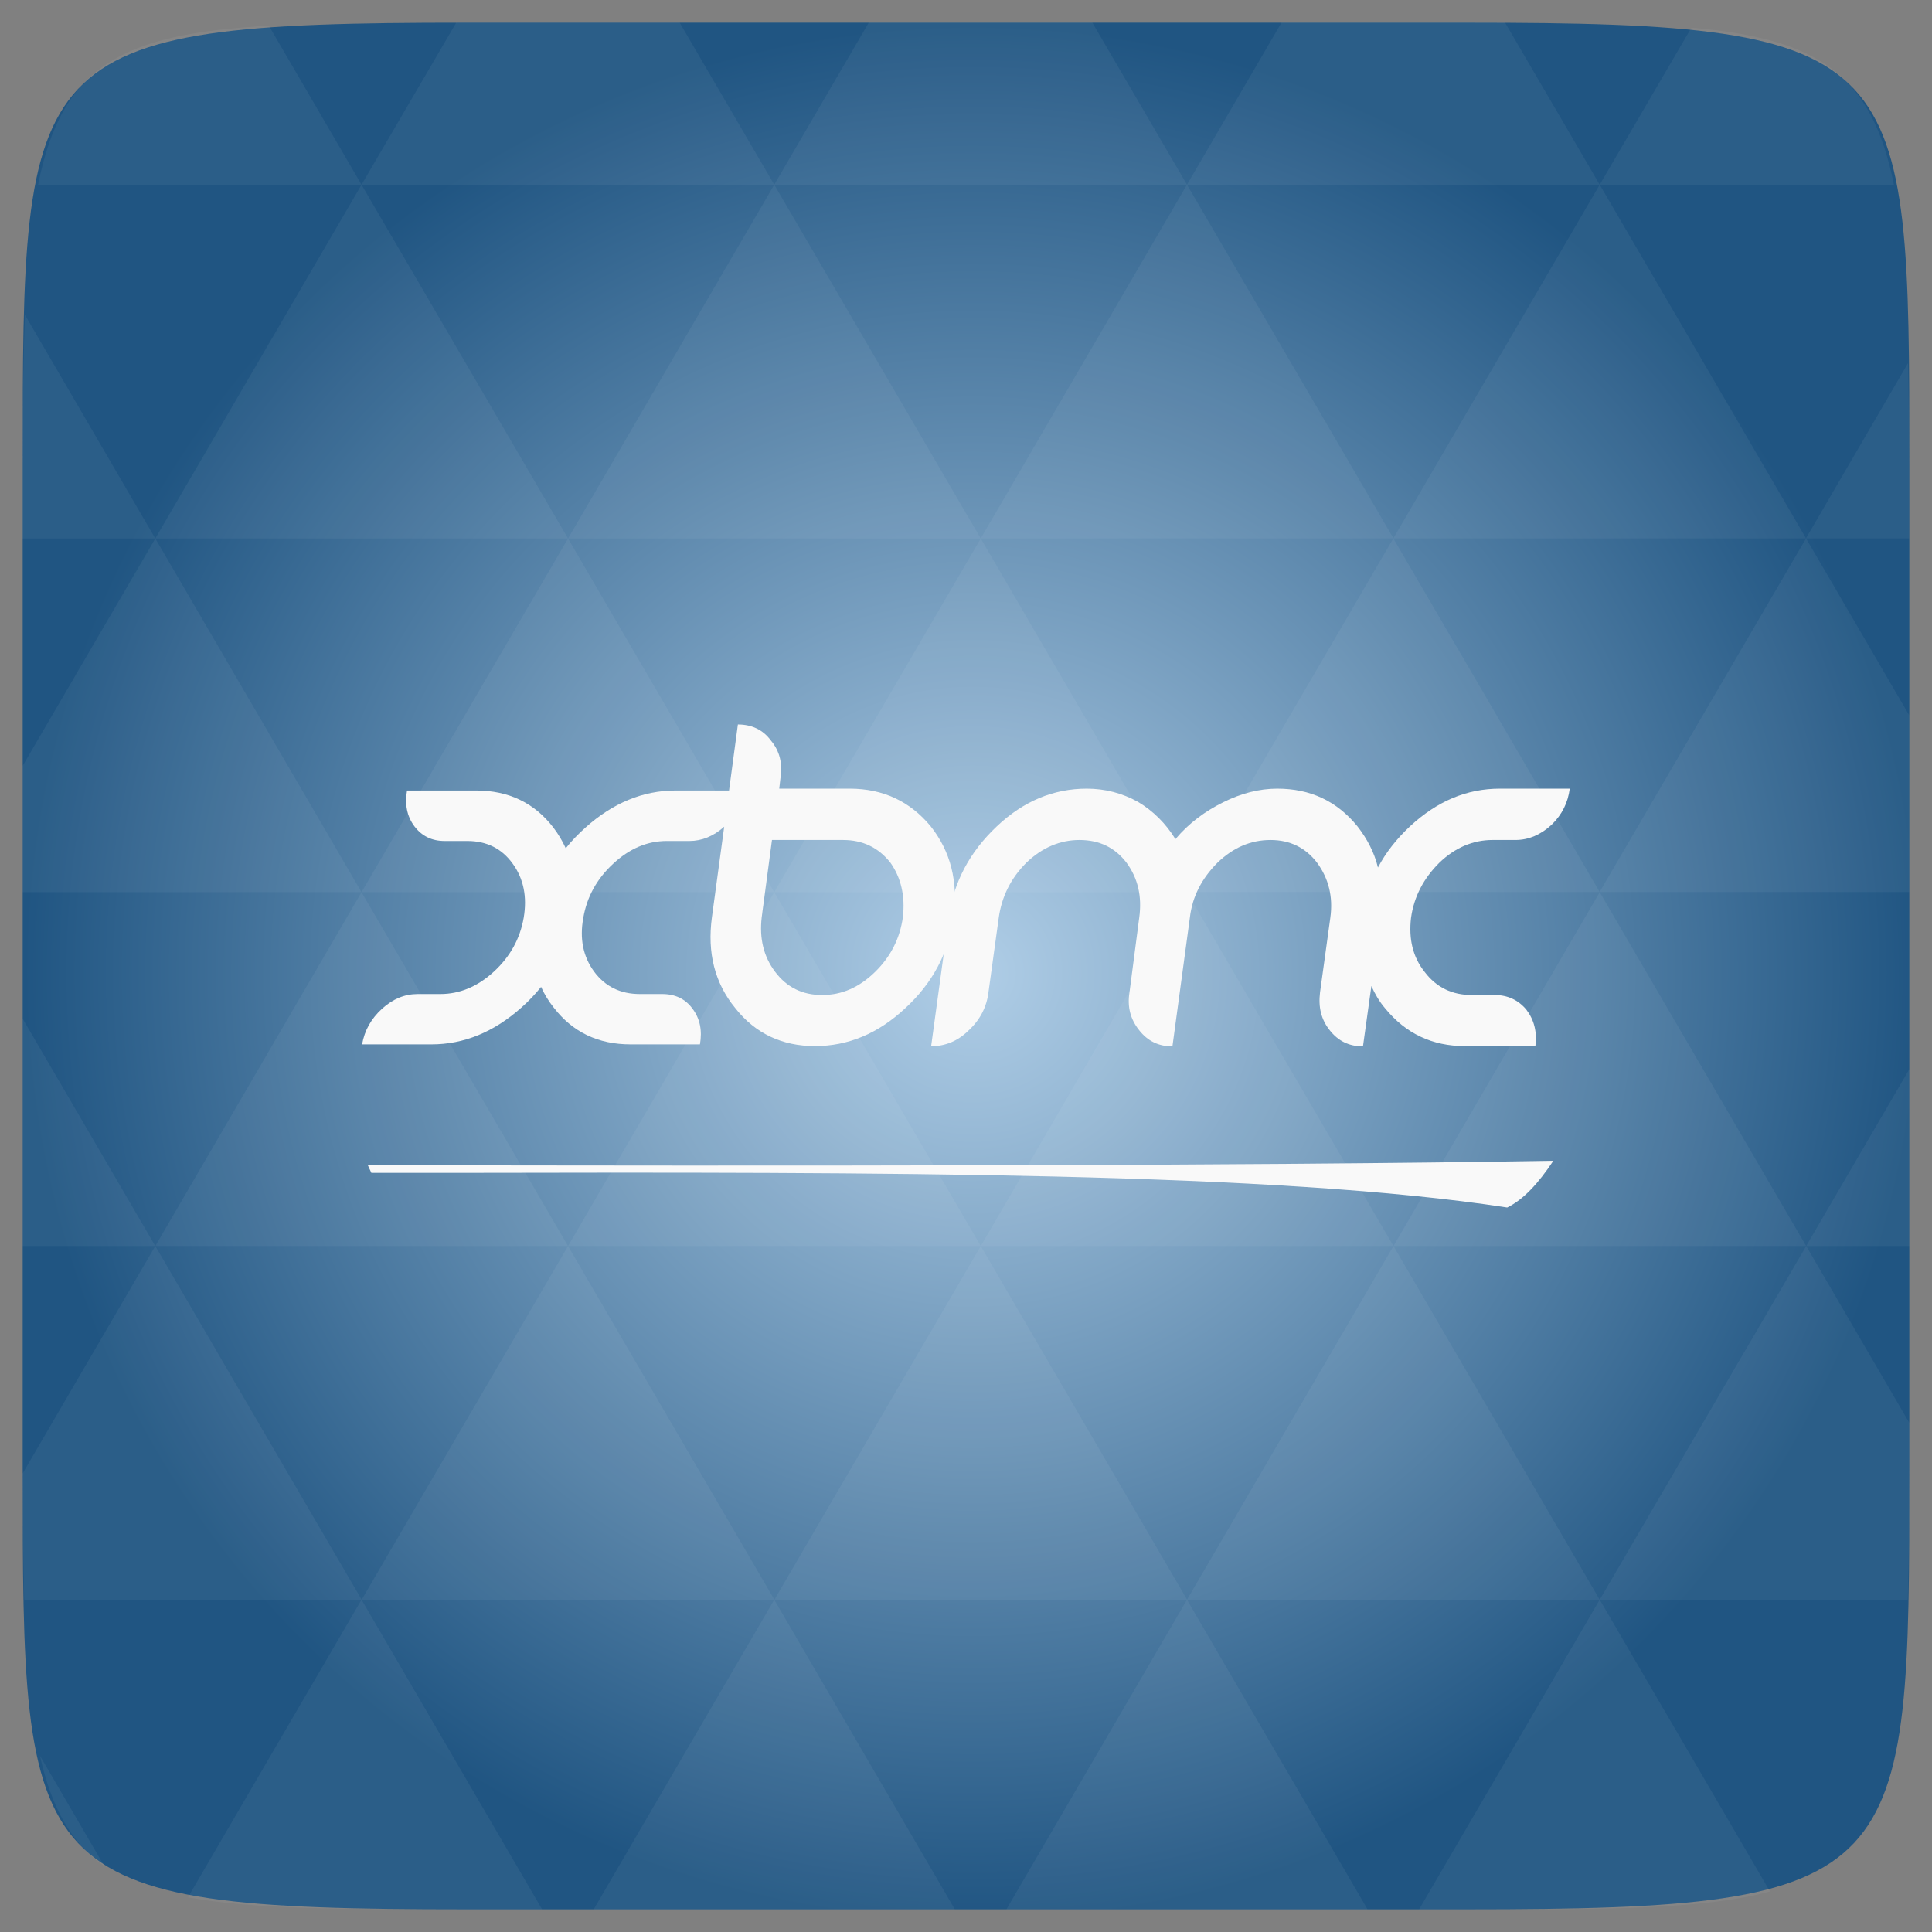 <svg xmlns="http://www.w3.org/2000/svg" xmlns:svg="http://www.w3.org/2000/svg" xmlns:xlink="http://www.w3.org/1999/xlink" id="svg2" width="48" height="48" version="1.1" viewBox="0 0 13.547 13.547"><rect x="0" y="0" width="13.547" height="13.547" fill="#808080" stroke="none"/><defs id="defs4"><linearGradient id="0"><stop id="stop7" stop-color="#354465"/><stop id="stop9" offset="1" stop-color="#4a5e8c"/></linearGradient><linearGradient id="1" x2="0" y1="1050.36" y2="1006.36" gradientTransform="matrix(0.282,0,0,0.282,0,-283.453)" gradientUnits="userSpaceOnUse" xlink:href="#0"/><radialGradient id="radialGradient3013" cx="148.004" cy="160" r="128" gradientTransform="matrix(0.052,0,0,0.052,-0.875,-1.495)" gradientUnits="userSpaceOnUse" xlink:href="#radial0"/><radialGradient id="radial0" cx="148.004" cy="160" r="128" gradientTransform="matrix(0.183,0,0,0.183,-3.1,-5.297)" gradientUnits="userSpaceOnUse"><stop id="stop7-0" offset="0" stop-color="#b0cee7"/><stop id="stop9-6" offset="1" stop-color="#205582"/></radialGradient><radialGradient id="radialGradient3012" cx="148.004" cy="160" r="128" gradientTransform="matrix(0.052,0,0,0.052,-0.875,-1.495)" gradientUnits="userSpaceOnUse" xlink:href="#radial0"/></defs><path id="path11" fill="url(#radialGradient3012)" d="m 13.388,3.259 0,7.029 c 0,2.893 0,3.1 -3.1,3.1 l -7.028,0 c -3.101,0 -3.101,-0.207 -3.101,-3.1 l 0,-7.029 c 0,-2.893 0,-3.1 3.101,-3.1 l 7.028,0 c 3.1,0 3.1,0.207 3.1,3.1 z"/><path id="path13" fill="#fff" fill-opacity=".051" d="m 10.799,13.388 c 0.718,-0.003 1.236,-0.023 1.612,-0.125 l -1.194,-2.046 -1.266,2.171 0.336,0 c 0.181,0 0.351,0 0.512,0 z M 11.217,11.217 9.771,8.737 8.323,11.217 z m 0,0 2.16,0 c 0.009,-0.275 0.011,-0.582 0.011,-0.93 l 0,-0.31 -0.723,-1.24 z M 12.665,8.737 11.217,6.256 9.771,8.737 z m 0,0 0.723,0 0,-1.24 z m -2.894,0 L 8.323,6.256 6.877,8.737 z m -2.894,0 -1.447,2.48 2.894,0 z m 0,0 L 5.429,6.256 3.983,8.737 z m -2.894,0 -1.447,2.48 2.894,0 z m 0,0 L 2.535,6.256 1.089,8.737 z m -2.894,0 -0.93,1.594 c 0,0.33 0.003,0.624 0.011,0.886 l 2.366,0 z m 0,0 -0.93,-1.594 0,1.594 z m 1.446,2.48 -1.217,2.087 c 0.451,0.083 1.075,0.084 1.941,0.084 l 0.542,0 z m 0,-4.961 -1.446,-2.48 -0.93,1.594 0,0.886 z m 0,0 2.894,0 L 3.983,3.776 z M 3.983,3.776 2.535,1.295 1.089,3.776 z m 0,0 2.894,0 L 5.429,1.295 z M 5.429,1.295 4.766,0.159 l -1.507,0 c -0.021,0 -0.039,0 -0.06,0 L 2.535,1.295 z m 0,0 2.894,0 -0.664,-1.137 -1.567,0 z m 2.894,0 2.894,0 -0.664,-1.137 c -0.088,0 -0.172,0 -0.267,0 l -1.3,0 z m 0,0 -1.446,2.48 2.894,0 z m 1.447,2.48 2.894,0 -1.447,-2.48 z m 0,0 -1.447,2.48 2.894,0 z m 1.446,2.48 2.171,0 0,-1.24 -0.723,-1.24 z m 1.447,-2.48 0.723,0 0,-0.517 c 0,-0.258 -0.002,-0.494 -0.007,-0.712 z M 8.323,6.256 6.877,3.776 5.429,6.256 z m 2.894,-4.961 2.063,0 C 13.123,0.517 12.747,0.271 11.86,0.194 z m -8.682,0 L 1.885,0.18 C 0.852,0.238 0.434,0.461 0.267,1.295 z M 1.089,3.776 0.175,2.208 c -0.012,0.303 -0.017,0.652 -0.017,1.051 l 0,0.517 z m 4.34,7.441 -1.266,2.171 2.532,0 z m 2.894,0 -1.266,2.171 2.532,0 z m -7.591,1.869 -0.452,-0.775 c 0.083,0.372 0.222,0.615 0.452,0.775 z"/><path id="path28" fill="#f9f9f9" fill-opacity="1" fill-rule="evenodd" d="m 10.57,8.466 c 0.111,-0.054 0.217,-0.168 0.322,-0.327 -2.156,0.037 -5.428,0.037 -8.313,0.031 0.008,0.018 0.017,0.036 0.025,0.054 0.199,0 0.396,0 0.588,0 3.017,-0.006 5.755,-0.006 7.377,0.243"/><path id="path30" fill="#f9f9f9" fill-opacity="1" d="m 5.174,5.08 -0.062,0.463 -0.375,0 c -0.228,0 -0.439,0.087 -0.633,0.261 -0.051,0.046 -0.097,0.093 -0.137,0.144 C 3.944,5.898 3.916,5.85 3.881,5.804 3.748,5.63 3.567,5.543 3.339,5.543 l -0.485,0 c -0.017,0.098 0,0.181 0.051,0.25 0.052,0.069 0.122,0.104 0.213,0.104 l 0.159,0 c 0.136,0 0.242,0.053 0.318,0.159 0.077,0.106 0.102,0.233 0.077,0.38 C 3.646,6.583 3.577,6.708 3.463,6.813 3.35,6.917 3.224,6.97 3.088,6.97 l -0.159,0 c -0.091,0 -0.174,0.034 -0.25,0.103 -0.076,0.069 -0.123,0.152 -0.14,0.25 l 0.486,0 c 0.228,0 0.438,-0.086 0.632,-0.259 0.051,-0.045 0.097,-0.094 0.137,-0.144 0.023,0.051 0.052,0.099 0.088,0.144 0.133,0.173 0.312,0.259 0.54,0.259 l 0.486,0 c 0.017,-0.098 0,-0.181 -0.052,-0.25 C 4.806,7.004 4.734,6.97 4.643,6.97 l -0.157,0 c -0.136,0 -0.243,-0.053 -0.32,-0.157 C 4.089,6.708 4.063,6.583 4.09,6.436 4.115,6.289 4.185,6.162 4.3,6.056 4.414,5.95 4.539,5.897 4.675,5.897 l 0.159,0 c 0.088,0 0.17,-0.034 0.244,-0.1 l -0.086,0.634 c -0.034,0.25 0.02,0.463 0.164,0.638 0.14,0.178 0.329,0.266 0.558,0.266 0.233,0 0.444,-0.088 0.634,-0.266 C 6.538,6.894 6.652,6.682 6.686,6.432 6.72,6.181 6.665,5.969 6.525,5.793 6.381,5.619 6.191,5.53 5.959,5.53 l -0.495,0 0.008,-0.07 C 5.489,5.357 5.468,5.266 5.405,5.192 5.35,5.117 5.271,5.08 5.174,5.08 z m 0.239,0.81 0.499,0 c 0.135,0 0.245,0.051 0.33,0.157 0.076,0.106 0.106,0.236 0.089,0.384 -0.021,0.149 -0.085,0.276 -0.194,0.383 -0.11,0.108 -0.233,0.163 -0.372,0.163 -0.14,0 -0.249,-0.055 -0.33,-0.163 C 5.354,6.707 5.324,6.58 5.341,6.432 L 5.413,5.89 z"/><path id="path32" fill="#f9f9f9" fill-opacity="1" d="m 7.62,5.53 c -0.233,0 -0.444,0.088 -0.63,0.264 C 6.8,5.973 6.686,6.185 6.652,6.436 L 6.529,7.336 c 0.097,0 0.186,-0.035 0.262,-0.11 0.08,-0.074 0.127,-0.163 0.14,-0.268 l 0.072,-0.522 c 0.021,-0.15 0.085,-0.278 0.194,-0.387 0.11,-0.106 0.237,-0.159 0.372,-0.159 0.14,0 0.249,0.053 0.33,0.159 0.08,0.109 0.11,0.237 0.089,0.387 l -0.068,0.522 c -0.017,0.104 0.008,0.191 0.068,0.266 0.059,0.075 0.135,0.113 0.233,0.113 L 8.343,6.436 c 0.017,-0.15 0.085,-0.278 0.194,-0.387 0.11,-0.106 0.233,-0.159 0.372,-0.159 0.135,0 0.245,0.053 0.326,0.159 0.08,0.109 0.114,0.237 0.093,0.387 l -0.072,0.522 c -0.013,0.104 0.008,0.191 0.068,0.266 0.059,0.075 0.135,0.113 0.233,0.113 L 9.616,6.914 c 0.025,0.055 0.055,0.108 0.097,0.157 0.144,0.176 0.33,0.264 0.558,0.264 l 0.495,0 c 0.013,-0.099 -0.009,-0.184 -0.063,-0.255 C 10.647,7.012 10.571,6.977 10.482,6.977 l -0.161,0 c -0.14,0 -0.249,-0.054 -0.33,-0.16 -0.085,-0.106 -0.114,-0.233 -0.097,-0.381 0.021,-0.15 0.089,-0.278 0.199,-0.387 0.11,-0.106 0.237,-0.159 0.372,-0.159 l 0.161,0 c 0.093,0 0.178,-0.037 0.254,-0.107 0.072,-0.07 0.114,-0.153 0.127,-0.253 l -0.49,0 c -0.233,0 -0.44,0.088 -0.63,0.264 C 9.793,5.882 9.717,5.978 9.662,6.083 9.637,5.978 9.586,5.881 9.518,5.794 9.375,5.618 9.189,5.53 8.956,5.53 8.829,5.53 8.702,5.563 8.576,5.626 8.449,5.689 8.335,5.773 8.242,5.884 8.174,5.773 8.085,5.686 7.98,5.623 7.87,5.562 7.751,5.53 7.62,5.53 z"/></svg>